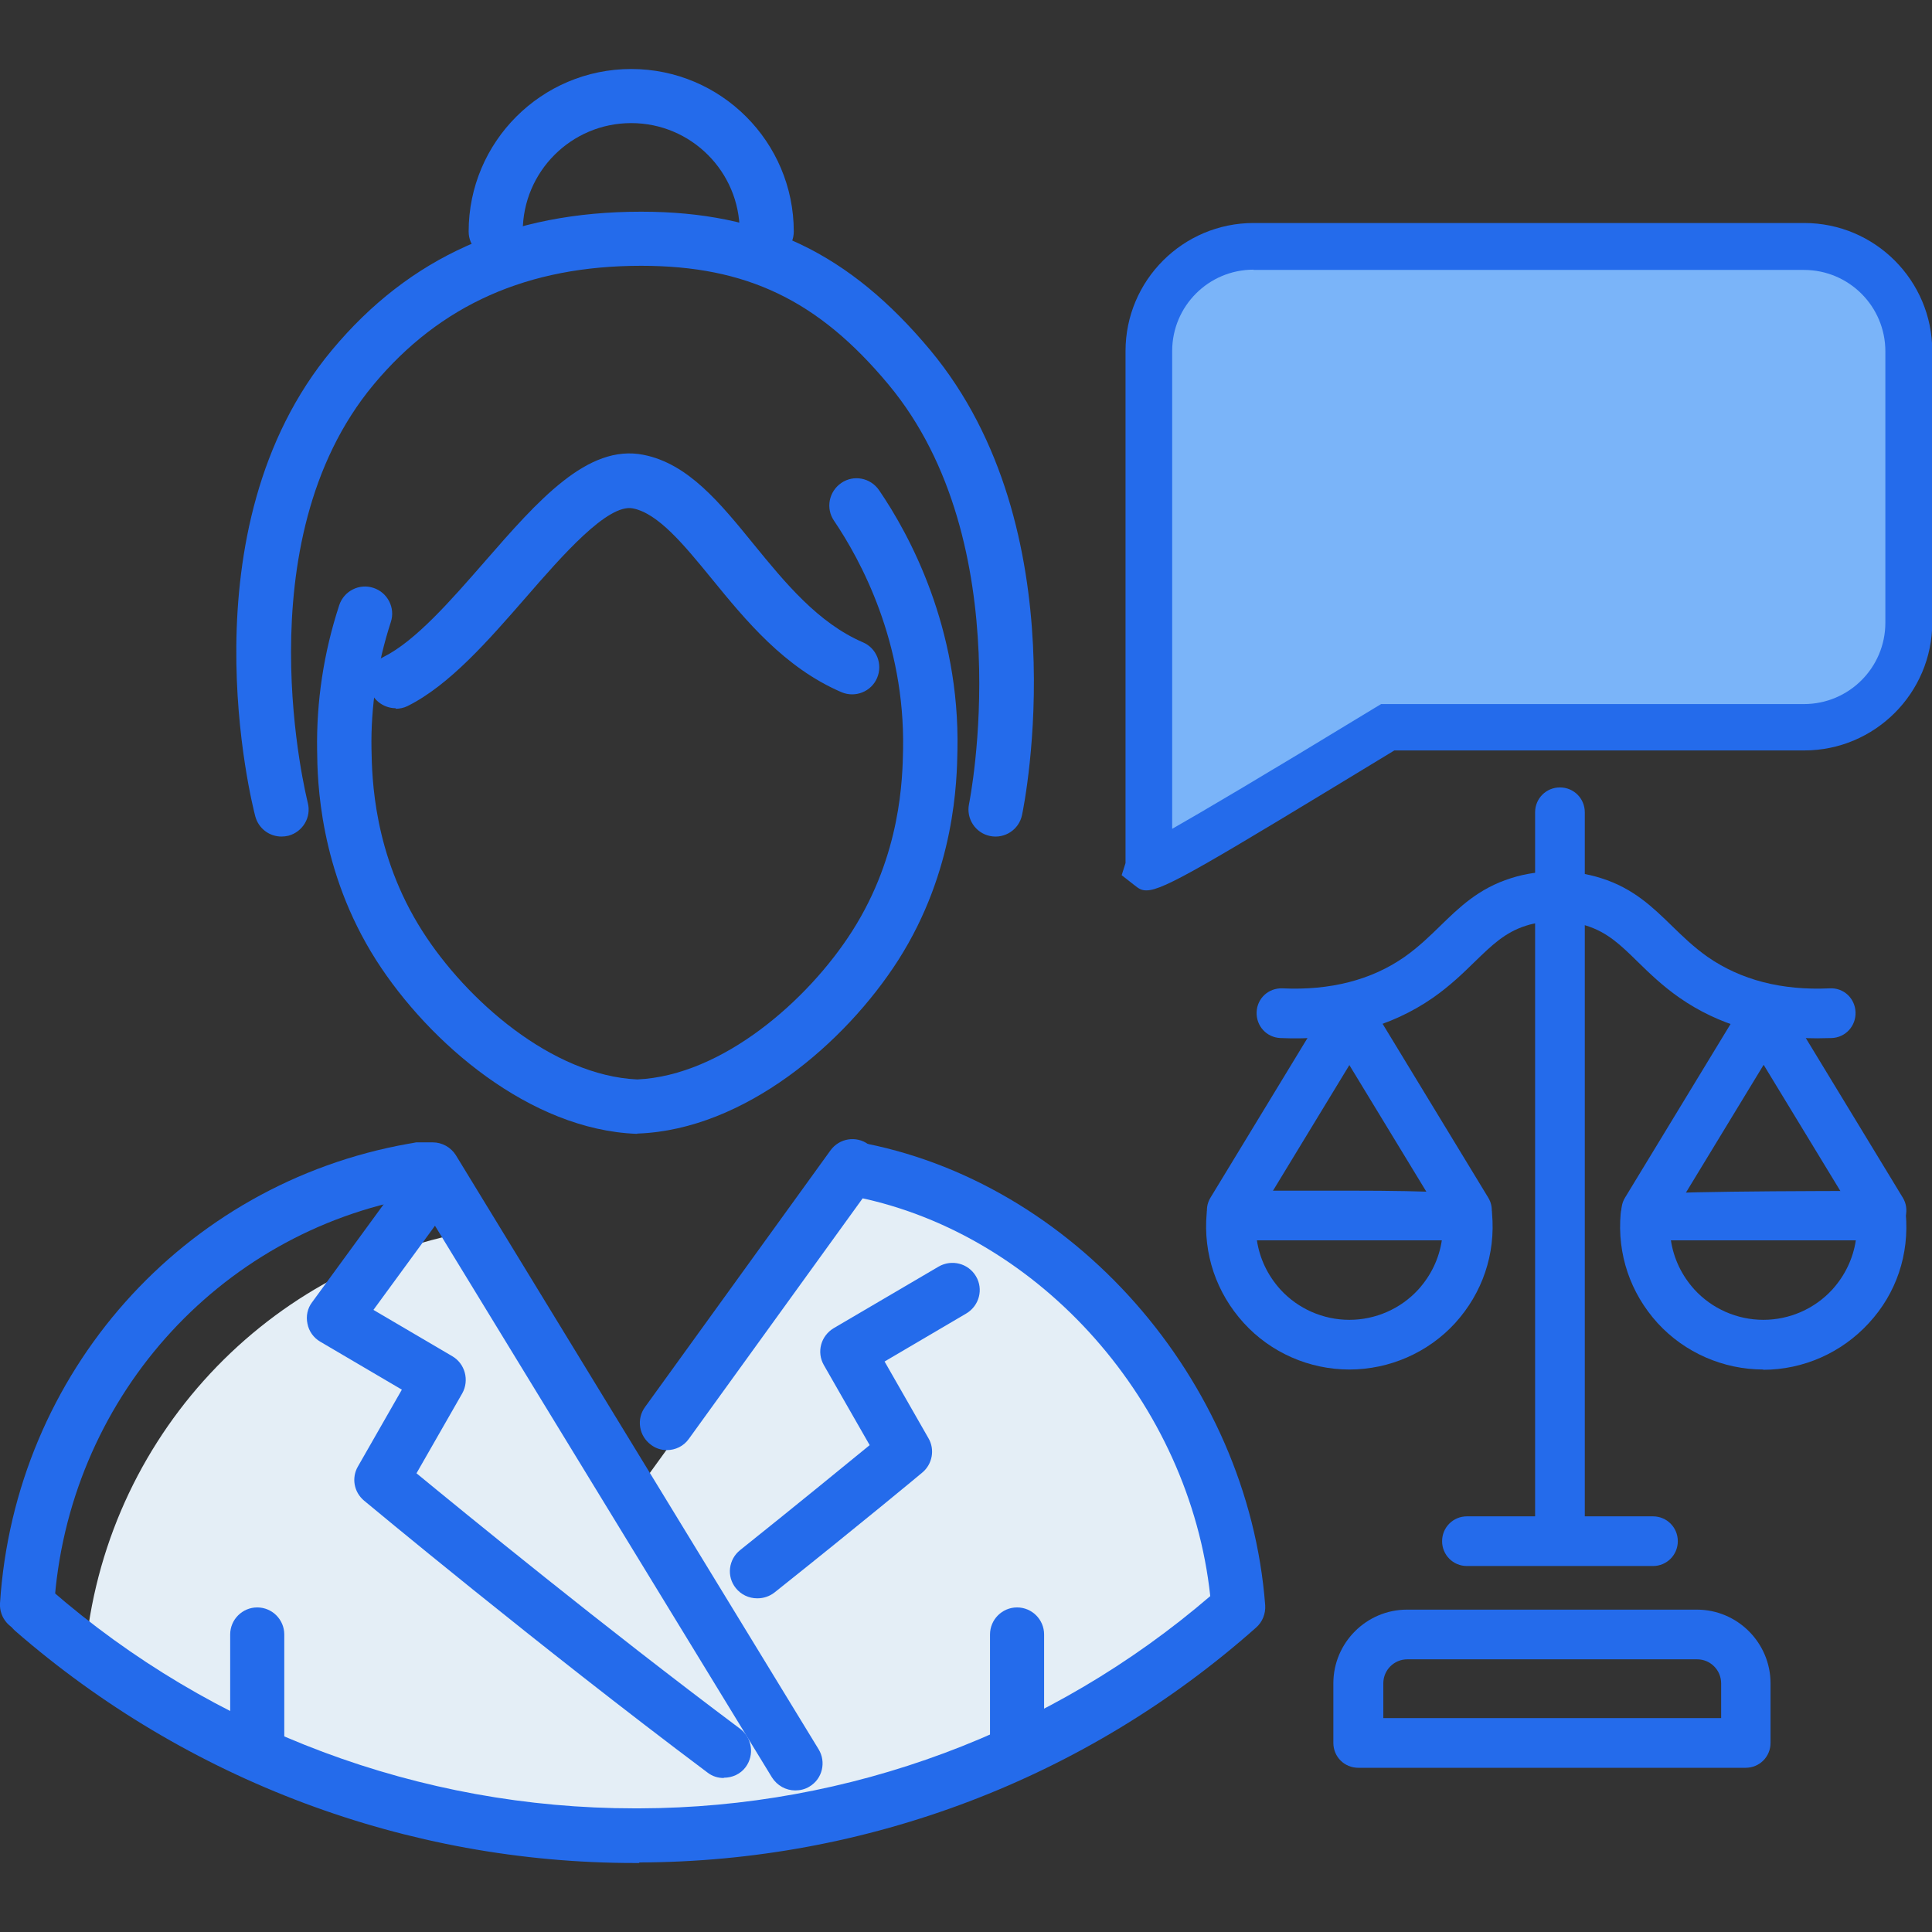 <?xml version="1.0" encoding="UTF-8"?>
<svg id="_레이어_1" data-name="레이어 1" xmlns="http://www.w3.org/2000/svg" viewBox="0 0 70 70">
  <rect x="0" y="0" width="70" height="70" fill="#333333" stroke="none"/>
  <defs>
    <style>
      .cls-1 {
        fill: #246beb;
      }

      .cls-2 {
        fill: #7ab4f9;
      }

      .cls-3 {
        fill: #e4eef6;
      }
    </style>
  </defs>
  <path class="cls-1" d="M48.89,49.62c-1.45,0-2.85-.61-3.83-1.69-.99-1.09-1.47-2.5-1.34-3.97.04-.46.43-.82.9-.82h4.27q4.64,0,4.91.27c.15.15.24.35.26.56.13,1.47-.35,2.88-1.34,3.97-.98,1.07-2.38,1.68-3.83,1.68ZM45.54,44.94c.1.66.39,1.27.85,1.78.64.7,1.55,1.1,2.5,1.1s1.86-.4,2.5-1.1c.46-.51.75-1.12.85-1.78-1.49,0-4.5,0-6.7,0Z"/>
  <path class="cls-1" d="M63.89,49.62c-1.45,0-2.85-.61-3.83-1.68-.99-1.09-1.47-2.5-1.34-3.97.02-.24.14-.47.33-.62q.25-.2,9.1-.2c.47,0,.85.36.9.82.13,1.48-.34,2.89-1.34,3.97-.98,1.07-2.37,1.69-3.83,1.69ZM60.54,44.94c.1.66.39,1.27.85,1.78.64.7,1.55,1.1,2.5,1.1s1.86-.4,2.5-1.1c.46-.51.75-1.12.85-1.78-2.2,0-5.21,0-6.7,0Z"/>
  <path class="cls-1" d="M44.63,44.75c-.16,0-.32-.04-.47-.13-.42-.26-.56-.81-.3-1.23l4.26-7.01c.16-.27.45-.43.77-.43s.61.16.77.43l4.26,7.01c.26.42.12.98-.3,1.24-.43.26-.98.12-1.24-.3l-3.49-5.74-3.49,5.74c-.17.28-.47.43-.77.43Z"/>
  <path class="cls-1" d="M68.16,44.75c-.3,0-.6-.15-.77-.43l-3.49-5.74-3.49,5.74c-.26.42-.81.56-1.23.3-.42-.26-.56-.81-.3-1.23l4.26-7.01c.16-.27.45-.43.77-.43s.61.16.77.43l4.26,7.01c.26.42.12.98-.3,1.23-.15.09-.31.13-.47.13Z"/>
  <path class="cls-3" d="M3.05,60.36c.51-7.93,6.38-14.39,13.99-15.74.08-.01.17-.03.24-.04l5.59,9.72,8.53-11.79c7.47,1.32,13.01,8.24,13.6,15.99-5.82,5.16-13.46,8.29-21.83,8.31h-.18c-8.37,0-19.84-6.14-19.84-6.14l-.1-.3Z"/>
  <path class="cls-1" d="M9.32,64.13c-.54,0-.98-.44-.98-.98v-3.93c0-.54.44-.98.98-.98s.98.44.98.98v3.93c0,.54-.44.98-.98.98Z"/>
  <path class="cls-1" d="M36.85,64.13c-.54,0-.98-.44-.98-.98v-3.93c0-.54.44-.98.98-.98s.98.44.98.98v3.93c0,.54-.44.98-.98.98Z"/>
  <path class="cls-1" d="M23.17,67.5h-.18c-8.24,0-16.21-2.99-22.44-8.41-.41-.36-.45-.98-.1-1.39.36-.41.98-.45,1.39-.1,5.87,5.11,13.38,7.92,21.15,7.92h.18c7.61-.02,14.93-2.75,20.68-7.69-.75-6.98-6.13-13.08-12.77-14.45-.42.08-.86-.13-1.06-.53l-.04-.07h0s0,0,0,0h0c-.11-.22-.13-.46-.07-.68h0s0,0,0,0c.01-.06.03-.11.06-.17.09-.2.25-.37.45-.47.2-.1.42-.12.62-.09,7.82,1.39,14.18,8.61,14.8,16.79.02.31-.1.61-.33.81-6.16,5.47-14.1,8.49-22.36,8.51Z"/>
  <path class="cls-1" d="M28.81,64.87c-.33,0-.65-.17-.84-.47l-12.84-21.02s-.03,0-.04,0c-7.23,1.28-12.65,7.39-13.13,14.83-.04.54-.51.96-1.04.92-.54-.04-.95-.5-.92-1.04.54-8.35,6.63-15.2,14.8-16.65l.12-.02c.05-.01.11-.02.16-.03.05,0,.09,0,.14,0h.46c.34,0,.66.18.84.47l13.14,21.52c.28.46.14,1.07-.33,1.35-.16.1-.34.14-.51.14Z"/>
  <path class="cls-1" d="M23.09,41.08s-.03,0-.04,0c-3.83-.15-7.49-3.27-9.42-6.29-2.07-3.25-2.13-6.52-2.14-7.6-.03-1.78.24-3.55.8-5.26.17-.52.73-.8,1.24-.63.52.17.8.73.63,1.24-.49,1.51-.73,3.06-.7,4.61.02,1.04.07,3.8,1.84,6.58,1.59,2.5,4.7,5.24,7.79,5.38,3.09-.14,6.2-2.88,7.79-5.38,1.77-2.78,1.82-5.54,1.84-6.58.07-3.9-1.54-6.86-2.5-8.28-.31-.45-.19-1.06.26-1.37.45-.31,1.06-.19,1.37.26,1.1,1.61,2.93,4.98,2.84,9.42-.02,1.07-.07,4.35-2.14,7.6-1.93,3.02-5.58,6.14-9.42,6.29-.01,0-.03,0-.04,0Z"/>
  <path class="cls-1" d="M26.22,64.42c-.21,0-.41-.06-.59-.2-6.15-4.61-12.38-9.8-12.44-9.85-.37-.31-.46-.83-.22-1.24l1.59-2.78-2.96-1.74c-.24-.14-.41-.38-.46-.65-.06-.27,0-.56.17-.78l3.28-4.49c.32-.44.94-.53,1.37-.21.44.32.53.94.21,1.37l-2.64,3.61,2.86,1.68c.46.27.62.87.36,1.34l-1.66,2.9c1.74,1.43,6.76,5.54,11.73,9.26.43.33.52.94.2,1.38-.19.26-.49.39-.79.39Z"/>
  <path class="cls-1" d="M27.43,57.91c-.29,0-.58-.13-.77-.37-.34-.42-.27-1.04.16-1.38,2.1-1.68,3.81-3.08,4.69-3.8l-1.66-2.9c-.27-.47-.11-1.06.36-1.34l3.8-2.23c.47-.27,1.07-.12,1.35.35.28.47.12,1.07-.35,1.35l-2.96,1.74,1.59,2.78c.24.41.14.94-.22,1.24-.02.02-2.27,1.89-5.36,4.35-.18.14-.4.21-.61.21Z"/>
  <path class="cls-1" d="M24.16,52.54c-.2,0-.4-.06-.57-.19-.44-.32-.54-.93-.22-1.37l6.72-9.3c.32-.44.93-.54,1.37-.22.44.32.54.93.22,1.37l-6.72,9.3c-.19.27-.49.41-.8.41Z"/>
  <path class="cls-1" d="M14.34,25.66c-.36,0-.71-.2-.88-.54-.24-.49-.05-1.08.44-1.32,1.16-.58,2.44-2.05,3.67-3.46,1.91-2.19,3.72-4.27,5.75-3.86,1.61.32,2.76,1.73,3.98,3.23,1.15,1.41,2.34,2.86,3.96,3.56.5.21.73.79.52,1.29-.21.5-.79.73-1.29.52-2.07-.89-3.47-2.6-4.71-4.12-.99-1.21-1.93-2.36-2.85-2.54-.91-.18-2.56,1.71-3.88,3.23-1.36,1.56-2.76,3.17-4.28,3.93-.14.07-.29.1-.44.1Z"/>
  <path class="cls-1" d="M10.2,30.31c-.44,0-.83-.29-.95-.73-.11-.42-2.65-10.39,2.78-16.9,2.81-3.37,6.47-5.01,11.2-5.01,4.41,0,7.54,1.5,10.47,5.01,5.41,6.49,3.42,16.43,3.33,16.85-.11.53-.63.87-1.16.76-.53-.11-.87-.63-.76-1.16.02-.09,1.88-9.44-2.92-15.2-2.54-3.05-5.14-4.3-8.96-4.3-4.11,0-7.28,1.41-9.69,4.3-4.78,5.73-2.41,15.05-2.39,15.15.14.53-.18,1.06-.7,1.2-.08.02-.17.03-.25.03Z"/>
  <path class="cls-1" d="M27.78,9.37c-.54,0-.98-.44-.98-.98,0-2.17-1.76-3.93-3.93-3.93s-3.93,1.76-3.93,3.93c0,.54-.44.98-.98.98s-.98-.44-.98-.98c0-3.25,2.64-5.89,5.89-5.89s5.89,2.64,5.89,5.89c0,.54-.44.98-.98.98Z"/>
  <g>
    <path class="cls-2" d="M65.36,8.93h-19.95c-2.09,0-3.79,1.7-3.79,3.79v18.68c-.07.22,5.42-3.09,8.65-5.06h15.09c2.09,0,3.79-1.7,3.79-3.79v-9.83c0-2.09-1.7-3.79-3.79-3.79Z"/>
    <path class="cls-1" d="M41.53,32.26c-.19,0-.29-.08-.43-.19l-.46-.36.14-.44V12.72c0-2.56,2.08-4.64,4.64-4.64h19.95c2.56,0,4.64,2.08,4.64,4.64v9.83c0,2.56-2.08,4.64-4.64,4.64h-14.85c-6.8,4.13-8.35,5.07-8.98,5.07ZM45.42,9.77c-1.63,0-2.95,1.32-2.95,2.95v17.31c1.07-.61,3.2-1.86,7.37-4.4l.2-.12h15.32c1.63,0,2.95-1.32,2.95-2.95v-9.83c0-1.63-1.32-2.95-2.95-2.95h-19.95Z"/>
  </g>
  <path class="cls-1" d="M56.52,56.18c-.5,0-.9-.4-.9-.9v-25.85c0-.5.4-.9.9-.9s.9.4.9.9v25.85c0,.5-.4.9-.9.9Z"/>
  <path class="cls-1" d="M65.85,37.62c-1.91,0-3.59-.49-5-1.47-.63-.44-1.11-.91-1.53-1.32-.6-.59-1.08-1.05-1.84-1.29-.34-.11-.71-.16-1.08-.15-.41,0-.77.04-1.11.15-.76.24-1.24.71-1.84,1.29-.42.41-.9.88-1.53,1.32-1.54,1.07-3.4,1.56-5.53,1.46-.5-.02-.88-.44-.86-.94s.43-.88.94-.86c1.72.08,3.22-.3,4.42-1.14.51-.36.91-.75,1.3-1.13.68-.66,1.38-1.35,2.55-1.72.53-.17,1.08-.25,1.66-.24.54-.01,1.09.07,1.62.24,1.17.37,1.87,1.06,2.55,1.72.39.38.79.77,1.3,1.13,1.21.84,2.69,1.22,4.42,1.14.51-.03.92.36.94.86.02.5-.36.92-.86.94-.18,0-.36.01-.54.01Z"/>
  <path class="cls-1" d="M63.26,64.05h-14.05c-.5,0-.9-.4-.9-.9v-2.16c0-1.47,1.2-2.67,2.67-2.67h10.5c1.47,0,2.67,1.2,2.67,2.67v2.16c0,.5-.4.9-.9.9ZM50.11,62.25h12.25v-1.26c0-.48-.39-.87-.87-.87h-10.5c-.48,0-.87.39-.87.87v1.26Z"/>
  <path class="cls-1" d="M59.89,56.74h-6.74c-.5,0-.9-.4-.9-.9s.4-.9.9-.9h6.74c.5,0,.9.4.9.9s-.4.9-.9.9Z"/>
</svg>